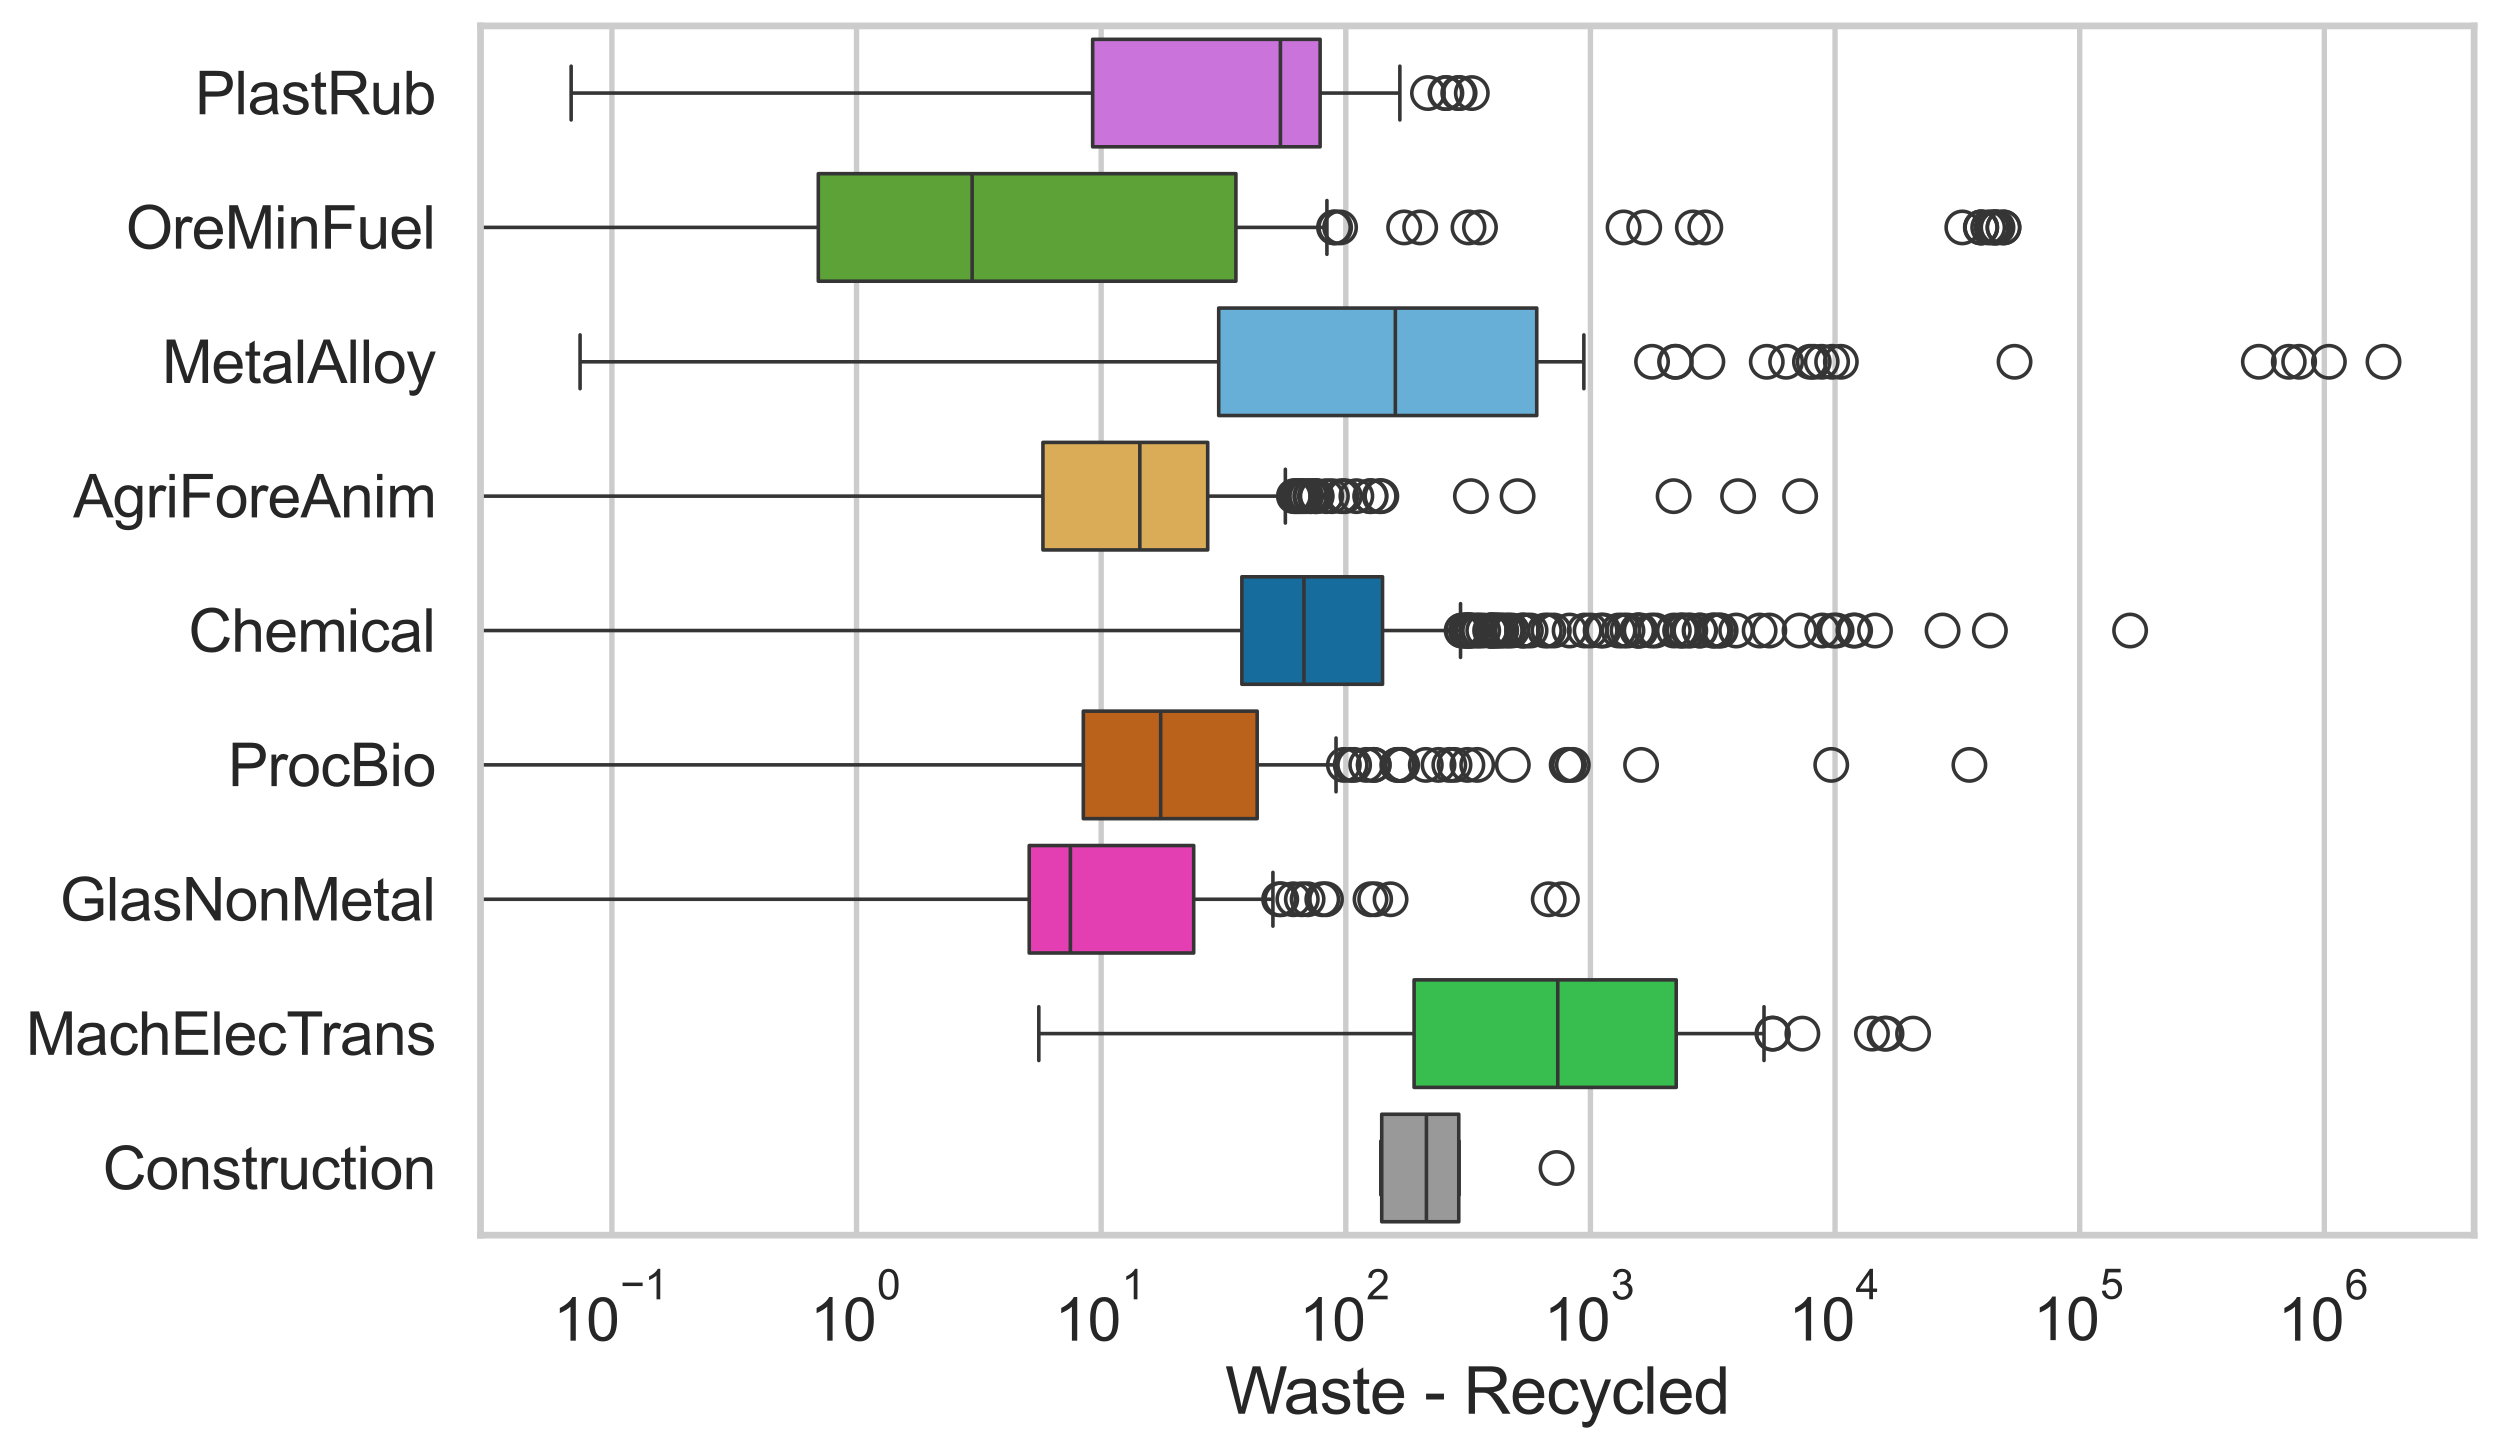 <?xml version="1.0" encoding="utf-8" standalone="no"?>
<!DOCTYPE svg PUBLIC "-//W3C//DTD SVG 1.1//EN"
  "http://www.w3.org/Graphics/SVG/1.1/DTD/svg11.dtd">
<svg xmlns:xlink="http://www.w3.org/1999/xlink" width="695.577pt" height="404.332pt" viewBox="0 0 695.577 404.332" xmlns="http://www.w3.org/2000/svg" version="1.1">
 <defs>
  <style type="text/css">*{stroke-linejoin: round; stroke-linecap: butt}</style>
 </defs>
 <g id="figure_1">
  <g id="patch_1">
   <path d="M 0 404.332 
L 695.577 404.332 
L 695.577 0 
L 0 0 
z
" style="fill: #ffffff"/>
  </g>
  <g id="axes_1">
   <g id="patch_2">
    <path d="M 133.697 343.665 
L 688.377 343.665 
L 688.377 7.2 
L 133.697 7.2 
z
" style="fill: #ffffff"/>
   </g>
   <g id="matplotlib.axis_1">
    <g id="xtick_1">
     <g id="line2d_1">
      <path d="M 170.25 343.665 
L 170.25 7.2 
" clip-path="url(#p9f617e4251)" style="fill: none; stroke: #cccccc; stroke-width: 1.5; stroke-linecap: round"/>
     </g>
     <g id="text_1">
      <!-- $\mathdefault{10^{-1}}$ -->
      <g style="fill: #262626" transform="translate(153.915 373.18) scale(0.165 -0.165)">
       <defs>
        <path id="ArialMT-31" d="M 2384 0 
L 1822 0 
L 1822 3584 
Q 1619 3391 1289 3197 
Q 959 3003 697 2906 
L 697 3450 
Q 1169 3672 1522 3987 
Q 1875 4303 2022 4600 
L 2384 4600 
L 2384 0 
z
" transform="scale(0.016)"/>
        <path id="ArialMT-30" d="M 266 2259 
Q 266 3072 433 3567 
Q 600 4063 929 4331 
Q 1259 4600 1759 4600 
Q 2128 4600 2406 4451 
Q 2684 4303 2865 4023 
Q 3047 3744 3150 3342 
Q 3253 2941 3253 2259 
Q 3253 1453 3087 958 
Q 2922 463 2592 192 
Q 2263 -78 1759 -78 
Q 1097 -78 719 397 
Q 266 969 266 2259 
z
M 844 2259 
Q 844 1131 1108 757 
Q 1372 384 1759 384 
Q 2147 384 2411 759 
Q 2675 1134 2675 2259 
Q 2675 3391 2411 3762 
Q 2147 4134 1753 4134 
Q 1366 4134 1134 3806 
Q 844 3388 844 2259 
z
" transform="scale(0.016)"/>
        <path id="ArialMT-2212" d="M 3381 1997 
L 356 1997 
L 356 2522 
L 3381 2522 
L 3381 1997 
z
" transform="scale(0.016)"/>
       </defs>
       <use xlink:href="#ArialMT-31" transform="translate(0 0.994)"/>
       <use xlink:href="#ArialMT-30" transform="translate(55.615 0.994)"/>
       <use xlink:href="#ArialMT-2212" transform="translate(112.973 70.688) scale(0.7)"/>
       <use xlink:href="#ArialMT-31" transform="translate(153.852 70.688) scale(0.7)"/>
      </g>
     </g>
    </g>
    <g id="xtick_2">
     <g id="line2d_2">
      <path d="M 238.313 343.665 
L 238.313 7.2 
" clip-path="url(#p9f617e4251)" style="fill: none; stroke: #cccccc; stroke-width: 1.5; stroke-linecap: round"/>
     </g>
     <g id="text_2">
      <!-- $\mathdefault{10^{0}}$ -->
      <g style="fill: #262626" transform="translate(225.361 373.18) scale(0.165 -0.165)">
       <use xlink:href="#ArialMT-31" transform="translate(0 0.994)"/>
       <use xlink:href="#ArialMT-30" transform="translate(55.615 0.994)"/>
       <use xlink:href="#ArialMT-30" transform="translate(112.973 70.688) scale(0.7)"/>
      </g>
     </g>
    </g>
    <g id="xtick_3">
     <g id="line2d_3">
      <path d="M 306.377 343.665 
L 306.377 7.2 
" clip-path="url(#p9f617e4251)" style="fill: none; stroke: #cccccc; stroke-width: 1.5; stroke-linecap: round"/>
     </g>
     <g id="text_3">
      <!-- $\mathdefault{10^{1}}$ -->
      <g style="fill: #262626" transform="translate(293.425 373.18) scale(0.165 -0.165)">
       <use xlink:href="#ArialMT-31" transform="translate(0 0.994)"/>
       <use xlink:href="#ArialMT-30" transform="translate(55.615 0.994)"/>
       <use xlink:href="#ArialMT-31" transform="translate(112.973 70.688) scale(0.7)"/>
      </g>
     </g>
    </g>
    <g id="xtick_4">
     <g id="line2d_4">
      <path d="M 374.441 343.665 
L 374.441 7.2 
" clip-path="url(#p9f617e4251)" style="fill: none; stroke: #cccccc; stroke-width: 1.5; stroke-linecap: round"/>
     </g>
     <g id="text_4">
      <!-- $\mathdefault{10^{2}}$ -->
      <g style="fill: #262626" transform="translate(361.489 373.18) scale(0.165 -0.165)">
       <defs>
        <path id="ArialMT-32" d="M 3222 541 
L 3222 0 
L 194 0 
Q 188 203 259 391 
Q 375 700 629 1000 
Q 884 1300 1366 1694 
Q 2113 2306 2375 2664 
Q 2638 3022 2638 3341 
Q 2638 3675 2398 3904 
Q 2159 4134 1775 4134 
Q 1369 4134 1125 3890 
Q 881 3647 878 3216 
L 300 3275 
Q 359 3922 746 4261 
Q 1134 4600 1788 4600 
Q 2447 4600 2831 4234 
Q 3216 3869 3216 3328 
Q 3216 3053 3103 2787 
Q 2991 2522 2730 2228 
Q 2469 1934 1863 1422 
Q 1356 997 1212 845 
Q 1069 694 975 541 
L 3222 541 
z
" transform="scale(0.016)"/>
       </defs>
       <use xlink:href="#ArialMT-31" transform="translate(0 0.994)"/>
       <use xlink:href="#ArialMT-30" transform="translate(55.615 0.994)"/>
       <use xlink:href="#ArialMT-32" transform="translate(112.973 70.688) scale(0.7)"/>
      </g>
     </g>
    </g>
    <g id="xtick_5">
     <g id="line2d_5">
      <path d="M 442.505 343.665 
L 442.505 7.2 
" clip-path="url(#p9f617e4251)" style="fill: none; stroke: #cccccc; stroke-width: 1.5; stroke-linecap: round"/>
     </g>
     <g id="text_5">
      <!-- $\mathdefault{10^{3}}$ -->
      <g style="fill: #262626" transform="translate(429.553 373.18) scale(0.165 -0.165)">
       <defs>
        <path id="ArialMT-33" d="M 269 1209 
L 831 1284 
Q 928 806 1161 595 
Q 1394 384 1728 384 
Q 2125 384 2398 659 
Q 2672 934 2672 1341 
Q 2672 1728 2419 1979 
Q 2166 2231 1775 2231 
Q 1616 2231 1378 2169 
L 1441 2663 
Q 1497 2656 1531 2656 
Q 1891 2656 2178 2843 
Q 2466 3031 2466 3422 
Q 2466 3731 2256 3934 
Q 2047 4138 1716 4138 
Q 1388 4138 1169 3931 
Q 950 3725 888 3313 
L 325 3413 
Q 428 3978 793 4289 
Q 1159 4600 1703 4600 
Q 2078 4600 2393 4439 
Q 2709 4278 2876 4000 
Q 3044 3722 3044 3409 
Q 3044 3113 2884 2869 
Q 2725 2625 2413 2481 
Q 2819 2388 3044 2092 
Q 3269 1797 3269 1353 
Q 3269 753 2831 336 
Q 2394 -81 1725 -81 
Q 1122 -81 723 278 
Q 325 638 269 1209 
z
" transform="scale(0.016)"/>
       </defs>
       <use xlink:href="#ArialMT-31" transform="translate(0 0.994)"/>
       <use xlink:href="#ArialMT-30" transform="translate(55.615 0.994)"/>
       <use xlink:href="#ArialMT-33" transform="translate(112.973 70.688) scale(0.7)"/>
      </g>
     </g>
    </g>
    <g id="xtick_6">
     <g id="line2d_6">
      <path d="M 510.569 343.665 
L 510.569 7.2 
" clip-path="url(#p9f617e4251)" style="fill: none; stroke: #cccccc; stroke-width: 1.5; stroke-linecap: round"/>
     </g>
     <g id="text_6">
      <!-- $\mathdefault{10^{4}}$ -->
      <g style="fill: #262626" transform="translate(497.617 373.015) scale(0.165 -0.165)">
       <defs>
        <path id="ArialMT-34" d="M 2069 0 
L 2069 1097 
L 81 1097 
L 81 1613 
L 2172 4581 
L 2631 4581 
L 2631 1613 
L 3250 1613 
L 3250 1097 
L 2631 1097 
L 2631 0 
L 2069 0 
z
M 2069 1613 
L 2069 3678 
L 634 1613 
L 2069 1613 
z
" transform="scale(0.016)"/>
       </defs>
       <use xlink:href="#ArialMT-31" transform="translate(0 0.202)"/>
       <use xlink:href="#ArialMT-30" transform="translate(55.615 0.202)"/>
       <use xlink:href="#ArialMT-34" transform="translate(112.973 69.895) scale(0.7)"/>
      </g>
     </g>
    </g>
    <g id="xtick_7">
     <g id="line2d_7">
      <path d="M 578.633 343.665 
L 578.633 7.2 
" clip-path="url(#p9f617e4251)" style="fill: none; stroke: #cccccc; stroke-width: 1.5; stroke-linecap: round"/>
     </g>
     <g id="text_7">
      <!-- $\mathdefault{10^{5}}$ -->
      <g style="fill: #262626" transform="translate(565.681 373.015) scale(0.165 -0.165)">
       <defs>
        <path id="ArialMT-35" d="M 266 1200 
L 856 1250 
Q 922 819 1161 601 
Q 1400 384 1738 384 
Q 2144 384 2425 690 
Q 2706 997 2706 1503 
Q 2706 1984 2436 2262 
Q 2166 2541 1728 2541 
Q 1456 2541 1237 2417 
Q 1019 2294 894 2097 
L 366 2166 
L 809 4519 
L 3088 4519 
L 3088 3981 
L 1259 3981 
L 1013 2750 
Q 1425 3038 1878 3038 
Q 2478 3038 2890 2622 
Q 3303 2206 3303 1553 
Q 3303 931 2941 478 
Q 2500 -78 1738 -78 
Q 1113 -78 717 272 
Q 322 622 266 1200 
z
" transform="scale(0.016)"/>
       </defs>
       <use xlink:href="#ArialMT-31" transform="translate(0 0.88)"/>
       <use xlink:href="#ArialMT-30" transform="translate(55.615 0.88)"/>
       <use xlink:href="#ArialMT-35" transform="translate(112.973 70.573) scale(0.7)"/>
      </g>
     </g>
    </g>
    <g id="xtick_8">
     <g id="line2d_8">
      <path d="M 646.697 343.665 
L 646.697 7.2 
" clip-path="url(#p9f617e4251)" style="fill: none; stroke: #cccccc; stroke-width: 1.5; stroke-linecap: round"/>
     </g>
     <g id="text_8">
      <!-- $\mathdefault{10^{6}}$ -->
      <g style="fill: #262626" transform="translate(633.744 373.18) scale(0.165 -0.165)">
       <defs>
        <path id="ArialMT-36" d="M 3184 3459 
L 2625 3416 
Q 2550 3747 2413 3897 
Q 2184 4138 1850 4138 
Q 1581 4138 1378 3988 
Q 1113 3794 959 3422 
Q 806 3050 800 2363 
Q 1003 2672 1297 2822 
Q 1591 2972 1913 2972 
Q 2475 2972 2870 2558 
Q 3266 2144 3266 1488 
Q 3266 1056 3080 686 
Q 2894 316 2569 119 
Q 2244 -78 1831 -78 
Q 1128 -78 684 439 
Q 241 956 241 2144 
Q 241 3472 731 4075 
Q 1159 4600 1884 4600 
Q 2425 4600 2770 4297 
Q 3116 3994 3184 3459 
z
M 888 1484 
Q 888 1194 1011 928 
Q 1134 663 1356 523 
Q 1578 384 1822 384 
Q 2178 384 2434 671 
Q 2691 959 2691 1453 
Q 2691 1928 2437 2201 
Q 2184 2475 1800 2475 
Q 1419 2475 1153 2201 
Q 888 1928 888 1484 
z
" transform="scale(0.016)"/>
       </defs>
       <use xlink:href="#ArialMT-31" transform="translate(0 0.994)"/>
       <use xlink:href="#ArialMT-30" transform="translate(55.615 0.994)"/>
       <use xlink:href="#ArialMT-36" transform="translate(112.973 70.688) scale(0.7)"/>
      </g>
     </g>
    </g>
    <g id="xtick_9"/>
    <g id="xtick_10"/>
    <g id="xtick_11"/>
    <g id="xtick_12"/>
    <g id="xtick_13"/>
    <g id="xtick_14"/>
    <g id="xtick_15"/>
    <g id="xtick_16"/>
    <g id="xtick_17"/>
    <g id="xtick_18"/>
    <g id="xtick_19"/>
    <g id="xtick_20"/>
    <g id="xtick_21"/>
    <g id="xtick_22"/>
    <g id="xtick_23"/>
    <g id="xtick_24"/>
    <g id="xtick_25"/>
    <g id="xtick_26"/>
    <g id="xtick_27"/>
    <g id="xtick_28"/>
    <g id="xtick_29"/>
    <g id="xtick_30"/>
    <g id="xtick_31"/>
    <g id="xtick_32"/>
    <g id="xtick_33"/>
    <g id="xtick_34"/>
    <g id="xtick_35"/>
    <g id="xtick_36"/>
    <g id="xtick_37"/>
    <g id="xtick_38"/>
    <g id="xtick_39"/>
    <g id="xtick_40"/>
    <g id="xtick_41"/>
    <g id="xtick_42"/>
    <g id="xtick_43"/>
    <g id="xtick_44"/>
    <g id="xtick_45"/>
    <g id="xtick_46"/>
    <g id="xtick_47"/>
    <g id="xtick_48"/>
    <g id="xtick_49"/>
    <g id="xtick_50"/>
    <g id="xtick_51"/>
    <g id="xtick_52"/>
    <g id="xtick_53"/>
    <g id="xtick_54"/>
    <g id="xtick_55"/>
    <g id="xtick_56"/>
    <g id="xtick_57"/>
    <g id="xtick_58"/>
    <g id="xtick_59"/>
    <g id="xtick_60"/>
    <g id="xtick_61"/>
    <g id="xtick_62"/>
    <g id="xtick_63"/>
    <g id="xtick_64"/>
    <g id="xtick_65"/>
    <g id="xtick_66"/>
    <g id="xtick_67"/>
    <g id="xtick_68"/>
    <g id="xtick_69"/>
    <g id="xtick_70"/>
    <g id="xtick_71"/>
    <g id="xtick_72"/>
    <g id="xtick_73"/>
    <g id="xtick_74"/>
    <g id="text_9">
     <!-- Waste - Recycled -->
     <g style="fill: #262626" transform="translate(340.858 393.344) scale(0.18 -0.18)">
      <defs>
       <path id="ArialMT-57" d="M 1294 0 
L 78 4581 
L 700 4581 
L 1397 1578 
Q 1509 1106 1591 641 
Q 1766 1375 1797 1488 
L 2669 4581 
L 3400 4581 
L 4056 2263 
Q 4303 1400 4413 641 
Q 4500 1075 4641 1638 
L 5359 4581 
L 5969 4581 
L 4713 0 
L 4128 0 
L 3163 3491 
Q 3041 3928 3019 4028 
Q 2947 3713 2884 3491 
L 1913 0 
L 1294 0 
z
" transform="scale(0.016)"/>
       <path id="ArialMT-61" d="M 2588 409 
Q 2275 144 1986 34 
Q 1697 -75 1366 -75 
Q 819 -75 525 192 
Q 231 459 231 875 
Q 231 1119 342 1320 
Q 453 1522 633 1644 
Q 813 1766 1038 1828 
Q 1203 1872 1538 1913 
Q 2219 1994 2541 2106 
Q 2544 2222 2544 2253 
Q 2544 2597 2384 2738 
Q 2169 2928 1744 2928 
Q 1347 2928 1158 2789 
Q 969 2650 878 2297 
L 328 2372 
Q 403 2725 575 2942 
Q 747 3159 1072 3276 
Q 1397 3394 1825 3394 
Q 2250 3394 2515 3294 
Q 2781 3194 2906 3042 
Q 3031 2891 3081 2659 
Q 3109 2516 3109 2141 
L 3109 1391 
Q 3109 606 3145 398 
Q 3181 191 3288 0 
L 2700 0 
Q 2613 175 2588 409 
z
M 2541 1666 
Q 2234 1541 1622 1453 
Q 1275 1403 1131 1340 
Q 988 1278 909 1158 
Q 831 1038 831 891 
Q 831 666 1001 516 
Q 1172 366 1500 366 
Q 1825 366 2078 508 
Q 2331 650 2450 897 
Q 2541 1088 2541 1459 
L 2541 1666 
z
" transform="scale(0.016)"/>
       <path id="ArialMT-73" d="M 197 991 
L 753 1078 
Q 800 744 1014 566 
Q 1228 388 1613 388 
Q 2000 388 2187 545 
Q 2375 703 2375 916 
Q 2375 1106 2209 1216 
Q 2094 1291 1634 1406 
Q 1016 1563 777 1677 
Q 538 1791 414 1992 
Q 291 2194 291 2438 
Q 291 2659 392 2848 
Q 494 3038 669 3163 
Q 800 3259 1026 3326 
Q 1253 3394 1513 3394 
Q 1903 3394 2198 3281 
Q 2494 3169 2634 2976 
Q 2775 2784 2828 2463 
L 2278 2388 
Q 2241 2644 2061 2787 
Q 1881 2931 1553 2931 
Q 1166 2931 1000 2803 
Q 834 2675 834 2503 
Q 834 2394 903 2306 
Q 972 2216 1119 2156 
Q 1203 2125 1616 2013 
Q 2213 1853 2448 1751 
Q 2684 1650 2818 1456 
Q 2953 1263 2953 975 
Q 2953 694 2789 445 
Q 2625 197 2315 61 
Q 2006 -75 1616 -75 
Q 969 -75 630 194 
Q 291 463 197 991 
z
" transform="scale(0.016)"/>
       <path id="ArialMT-74" d="M 1650 503 
L 1731 6 
Q 1494 -44 1306 -44 
Q 1000 -44 831 53 
Q 663 150 594 308 
Q 525 466 525 972 
L 525 2881 
L 113 2881 
L 113 3319 
L 525 3319 
L 525 4141 
L 1084 4478 
L 1084 3319 
L 1650 3319 
L 1650 2881 
L 1084 2881 
L 1084 941 
Q 1084 700 1114 631 
Q 1144 563 1211 522 
Q 1278 481 1403 481 
Q 1497 481 1650 503 
z
" transform="scale(0.016)"/>
       <path id="ArialMT-65" d="M 2694 1069 
L 3275 997 
Q 3138 488 2766 206 
Q 2394 -75 1816 -75 
Q 1088 -75 661 373 
Q 234 822 234 1631 
Q 234 2469 665 2931 
Q 1097 3394 1784 3394 
Q 2450 3394 2872 2941 
Q 3294 2488 3294 1666 
Q 3294 1616 3291 1516 
L 816 1516 
Q 847 969 1125 678 
Q 1403 388 1819 388 
Q 2128 388 2347 550 
Q 2566 713 2694 1069 
z
M 847 1978 
L 2700 1978 
Q 2663 2397 2488 2606 
Q 2219 2931 1791 2931 
Q 1403 2931 1139 2672 
Q 875 2413 847 1978 
z
" transform="scale(0.016)"/>
       <path id="ArialMT-20" transform="scale(0.016)"/>
       <path id="ArialMT-2d" d="M 203 1375 
L 203 1941 
L 1931 1941 
L 1931 1375 
L 203 1375 
z
" transform="scale(0.016)"/>
       <path id="ArialMT-52" d="M 503 0 
L 503 4581 
L 2534 4581 
Q 3147 4581 3465 4457 
Q 3784 4334 3975 4021 
Q 4166 3709 4166 3331 
Q 4166 2844 3850 2509 
Q 3534 2175 2875 2084 
Q 3116 1969 3241 1856 
Q 3506 1613 3744 1247 
L 4541 0 
L 3778 0 
L 3172 953 
Q 2906 1366 2734 1584 
Q 2563 1803 2427 1890 
Q 2291 1978 2150 2013 
Q 2047 2034 1813 2034 
L 1109 2034 
L 1109 0 
L 503 0 
z
M 1109 2559 
L 2413 2559 
Q 2828 2559 3062 2645 
Q 3297 2731 3419 2920 
Q 3541 3109 3541 3331 
Q 3541 3656 3305 3865 
Q 3069 4075 2559 4075 
L 1109 4075 
L 1109 2559 
z
" transform="scale(0.016)"/>
       <path id="ArialMT-63" d="M 2588 1216 
L 3141 1144 
Q 3050 572 2676 248 
Q 2303 -75 1759 -75 
Q 1078 -75 664 370 
Q 250 816 250 1647 
Q 250 2184 428 2587 
Q 606 2991 970 3192 
Q 1334 3394 1763 3394 
Q 2303 3394 2647 3120 
Q 2991 2847 3088 2344 
L 2541 2259 
Q 2463 2594 2264 2762 
Q 2066 2931 1784 2931 
Q 1359 2931 1093 2626 
Q 828 2322 828 1663 
Q 828 994 1084 691 
Q 1341 388 1753 388 
Q 2084 388 2306 591 
Q 2528 794 2588 1216 
z
" transform="scale(0.016)"/>
       <path id="ArialMT-79" d="M 397 -1278 
L 334 -750 
Q 519 -800 656 -800 
Q 844 -800 956 -737 
Q 1069 -675 1141 -563 
Q 1194 -478 1313 -144 
Q 1328 -97 1363 -6 
L 103 3319 
L 709 3319 
L 1400 1397 
Q 1534 1031 1641 628 
Q 1738 1016 1872 1384 
L 2581 3319 
L 3144 3319 
L 1881 -56 
Q 1678 -603 1566 -809 
Q 1416 -1088 1222 -1217 
Q 1028 -1347 759 -1347 
Q 597 -1347 397 -1278 
z
" transform="scale(0.016)"/>
       <path id="ArialMT-6c" d="M 409 0 
L 409 4581 
L 972 4581 
L 972 0 
L 409 0 
z
" transform="scale(0.016)"/>
       <path id="ArialMT-64" d="M 2575 0 
L 2575 419 
Q 2259 -75 1647 -75 
Q 1250 -75 917 144 
Q 584 363 401 755 
Q 219 1147 219 1656 
Q 219 2153 384 2558 
Q 550 2963 881 3178 
Q 1213 3394 1622 3394 
Q 1922 3394 2156 3267 
Q 2391 3141 2538 2938 
L 2538 4581 
L 3097 4581 
L 3097 0 
L 2575 0 
z
M 797 1656 
Q 797 1019 1065 703 
Q 1334 388 1700 388 
Q 2069 388 2326 689 
Q 2584 991 2584 1609 
Q 2584 2291 2321 2609 
Q 2059 2928 1675 2928 
Q 1300 2928 1048 2622 
Q 797 2316 797 1656 
z
" transform="scale(0.016)"/>
      </defs>
      <use xlink:href="#ArialMT-57"/>
      <use xlink:href="#ArialMT-61" transform="translate(90.635 0)"/>
      <use xlink:href="#ArialMT-73" transform="translate(146.25 0)"/>
      <use xlink:href="#ArialMT-74" transform="translate(196.25 0)"/>
      <use xlink:href="#ArialMT-65" transform="translate(224.033 0)"/>
      <use xlink:href="#ArialMT-20" transform="translate(279.648 0)"/>
      <use xlink:href="#ArialMT-2d" transform="translate(307.432 0)"/>
      <use xlink:href="#ArialMT-20" transform="translate(340.732 0)"/>
      <use xlink:href="#ArialMT-52" transform="translate(368.516 0)"/>
      <use xlink:href="#ArialMT-65" transform="translate(440.732 0)"/>
      <use xlink:href="#ArialMT-63" transform="translate(496.348 0)"/>
      <use xlink:href="#ArialMT-79" transform="translate(546.348 0)"/>
      <use xlink:href="#ArialMT-63" transform="translate(596.348 0)"/>
      <use xlink:href="#ArialMT-6c" transform="translate(646.348 0)"/>
      <use xlink:href="#ArialMT-65" transform="translate(668.564 0)"/>
      <use xlink:href="#ArialMT-64" transform="translate(724.18 0)"/>
     </g>
    </g>
   </g>
   <g id="matplotlib.axis_2">
    <g id="ytick_1">
     <g id="text_10">
      <!-- PlastRub -->
      <g style="fill: #262626" transform="translate(54.248 31.798) scale(0.165 -0.165)">
       <defs>
        <path id="ArialMT-50" d="M 494 0 
L 494 4581 
L 2222 4581 
Q 2678 4581 2919 4538 
Q 3256 4481 3484 4323 
Q 3713 4166 3852 3881 
Q 3991 3597 3991 3256 
Q 3991 2672 3619 2267 
Q 3247 1863 2275 1863 
L 1100 1863 
L 1100 0 
L 494 0 
z
M 1100 2403 
L 2284 2403 
Q 2872 2403 3119 2622 
Q 3366 2841 3366 3238 
Q 3366 3525 3220 3729 
Q 3075 3934 2838 4000 
Q 2684 4041 2272 4041 
L 1100 4041 
L 1100 2403 
z
" transform="scale(0.016)"/>
        <path id="ArialMT-75" d="M 2597 0 
L 2597 488 
Q 2209 -75 1544 -75 
Q 1250 -75 995 37 
Q 741 150 617 320 
Q 494 491 444 738 
Q 409 903 409 1263 
L 409 3319 
L 972 3319 
L 972 1478 
Q 972 1038 1006 884 
Q 1059 663 1231 536 
Q 1403 409 1656 409 
Q 1909 409 2131 539 
Q 2353 669 2445 892 
Q 2538 1116 2538 1541 
L 2538 3319 
L 3100 3319 
L 3100 0 
L 2597 0 
z
" transform="scale(0.016)"/>
        <path id="ArialMT-62" d="M 941 0 
L 419 0 
L 419 4581 
L 981 4581 
L 981 2947 
Q 1338 3394 1891 3394 
Q 2197 3394 2470 3270 
Q 2744 3147 2920 2923 
Q 3097 2700 3197 2384 
Q 3297 2069 3297 1709 
Q 3297 856 2875 390 
Q 2453 -75 1863 -75 
Q 1275 -75 941 416 
L 941 0 
z
M 934 1684 
Q 934 1088 1097 822 
Q 1363 388 1816 388 
Q 2184 388 2453 708 
Q 2722 1028 2722 1663 
Q 2722 2313 2464 2622 
Q 2206 2931 1841 2931 
Q 1472 2931 1203 2611 
Q 934 2291 934 1684 
z
" transform="scale(0.016)"/>
       </defs>
       <use xlink:href="#ArialMT-50"/>
       <use xlink:href="#ArialMT-6c" transform="translate(66.699 0)"/>
       <use xlink:href="#ArialMT-61" transform="translate(88.916 0)"/>
       <use xlink:href="#ArialMT-73" transform="translate(144.531 0)"/>
       <use xlink:href="#ArialMT-74" transform="translate(194.531 0)"/>
       <use xlink:href="#ArialMT-52" transform="translate(222.314 0)"/>
       <use xlink:href="#ArialMT-75" transform="translate(294.531 0)"/>
       <use xlink:href="#ArialMT-62" transform="translate(350.146 0)"/>
      </g>
     </g>
    </g>
    <g id="ytick_2">
     <g id="text_11">
      <!-- OreMinFuel -->
      <g style="fill: #262626" transform="translate(35.013 69.183) scale(0.165 -0.165)">
       <defs>
        <path id="ArialMT-4f" d="M 309 2231 
Q 309 3372 921 4017 
Q 1534 4663 2503 4663 
Q 3138 4663 3647 4359 
Q 4156 4056 4423 3514 
Q 4691 2972 4691 2284 
Q 4691 1588 4409 1038 
Q 4128 488 3612 205 
Q 3097 -78 2500 -78 
Q 1853 -78 1343 234 
Q 834 547 571 1087 
Q 309 1628 309 2231 
z
M 934 2222 
Q 934 1394 1379 917 
Q 1825 441 2497 441 
Q 3181 441 3623 922 
Q 4066 1403 4066 2288 
Q 4066 2847 3877 3264 
Q 3688 3681 3323 3911 
Q 2959 4141 2506 4141 
Q 1863 4141 1398 3698 
Q 934 3256 934 2222 
z
" transform="scale(0.016)"/>
        <path id="ArialMT-72" d="M 416 0 
L 416 3319 
L 922 3319 
L 922 2816 
Q 1116 3169 1280 3281 
Q 1444 3394 1641 3394 
Q 1925 3394 2219 3213 
L 2025 2691 
Q 1819 2813 1613 2813 
Q 1428 2813 1281 2702 
Q 1134 2591 1072 2394 
Q 978 2094 978 1738 
L 978 0 
L 416 0 
z
" transform="scale(0.016)"/>
        <path id="ArialMT-4d" d="M 475 0 
L 475 4581 
L 1388 4581 
L 2472 1338 
Q 2622 884 2691 659 
Q 2769 909 2934 1394 
L 4031 4581 
L 4847 4581 
L 4847 0 
L 4263 0 
L 4263 3834 
L 2931 0 
L 2384 0 
L 1059 3900 
L 1059 0 
L 475 0 
z
" transform="scale(0.016)"/>
        <path id="ArialMT-69" d="M 425 3934 
L 425 4581 
L 988 4581 
L 988 3934 
L 425 3934 
z
M 425 0 
L 425 3319 
L 988 3319 
L 988 0 
L 425 0 
z
" transform="scale(0.016)"/>
        <path id="ArialMT-6e" d="M 422 0 
L 422 3319 
L 928 3319 
L 928 2847 
Q 1294 3394 1984 3394 
Q 2284 3394 2536 3286 
Q 2788 3178 2913 3003 
Q 3038 2828 3088 2588 
Q 3119 2431 3119 2041 
L 3119 0 
L 2556 0 
L 2556 2019 
Q 2556 2363 2490 2533 
Q 2425 2703 2258 2804 
Q 2091 2906 1866 2906 
Q 1506 2906 1245 2678 
Q 984 2450 984 1813 
L 984 0 
L 422 0 
z
" transform="scale(0.016)"/>
        <path id="ArialMT-46" d="M 525 0 
L 525 4581 
L 3616 4581 
L 3616 4041 
L 1131 4041 
L 1131 2622 
L 3281 2622 
L 3281 2081 
L 1131 2081 
L 1131 0 
L 525 0 
z
" transform="scale(0.016)"/>
       </defs>
       <use xlink:href="#ArialMT-4f"/>
       <use xlink:href="#ArialMT-72" transform="translate(77.783 0)"/>
       <use xlink:href="#ArialMT-65" transform="translate(111.084 0)"/>
       <use xlink:href="#ArialMT-4d" transform="translate(166.699 0)"/>
       <use xlink:href="#ArialMT-69" transform="translate(250 0)"/>
       <use xlink:href="#ArialMT-6e" transform="translate(272.217 0)"/>
       <use xlink:href="#ArialMT-46" transform="translate(327.832 0)"/>
       <use xlink:href="#ArialMT-75" transform="translate(388.916 0)"/>
       <use xlink:href="#ArialMT-65" transform="translate(444.531 0)"/>
       <use xlink:href="#ArialMT-6c" transform="translate(500.146 0)"/>
      </g>
     </g>
    </g>
    <g id="ytick_3">
     <g id="text_12">
      <!-- MetalAlloy -->
      <g style="fill: #262626" transform="translate(45.088 106.568) scale(0.165 -0.165)">
       <defs>
        <path id="ArialMT-41" d="M -9 0 
L 1750 4581 
L 2403 4581 
L 4278 0 
L 3588 0 
L 3053 1388 
L 1138 1388 
L 634 0 
L -9 0 
z
M 1313 1881 
L 2866 1881 
L 2388 3150 
Q 2169 3728 2063 4100 
Q 1975 3659 1816 3225 
L 1313 1881 
z
" transform="scale(0.016)"/>
        <path id="ArialMT-6f" d="M 213 1659 
Q 213 2581 725 3025 
Q 1153 3394 1769 3394 
Q 2453 3394 2887 2945 
Q 3322 2497 3322 1706 
Q 3322 1066 3130 698 
Q 2938 331 2570 128 
Q 2203 -75 1769 -75 
Q 1072 -75 642 372 
Q 213 819 213 1659 
z
M 791 1659 
Q 791 1022 1069 705 
Q 1347 388 1769 388 
Q 2188 388 2466 706 
Q 2744 1025 2744 1678 
Q 2744 2294 2464 2611 
Q 2184 2928 1769 2928 
Q 1347 2928 1069 2612 
Q 791 2297 791 1659 
z
" transform="scale(0.016)"/>
       </defs>
       <use xlink:href="#ArialMT-4d"/>
       <use xlink:href="#ArialMT-65" transform="translate(83.301 0)"/>
       <use xlink:href="#ArialMT-74" transform="translate(138.916 0)"/>
       <use xlink:href="#ArialMT-61" transform="translate(166.699 0)"/>
       <use xlink:href="#ArialMT-6c" transform="translate(222.314 0)"/>
       <use xlink:href="#ArialMT-41" transform="translate(244.531 0)"/>
       <use xlink:href="#ArialMT-6c" transform="translate(311.23 0)"/>
       <use xlink:href="#ArialMT-6c" transform="translate(333.447 0)"/>
       <use xlink:href="#ArialMT-6f" transform="translate(355.664 0)"/>
       <use xlink:href="#ArialMT-79" transform="translate(411.279 0)"/>
      </g>
     </g>
    </g>
    <g id="ytick_4">
     <g id="text_13">
      <!-- AgriForeAnim -->
      <g style="fill: #262626" transform="translate(20.341 143.953) scale(0.165 -0.165)">
       <defs>
        <path id="ArialMT-67" d="M 319 -275 
L 866 -356 
Q 900 -609 1056 -725 
Q 1266 -881 1628 -881 
Q 2019 -881 2231 -725 
Q 2444 -569 2519 -288 
Q 2563 -116 2559 434 
Q 2191 0 1641 0 
Q 956 0 581 494 
Q 206 988 206 1678 
Q 206 2153 378 2554 
Q 550 2956 876 3175 
Q 1203 3394 1644 3394 
Q 2231 3394 2613 2919 
L 2613 3319 
L 3131 3319 
L 3131 450 
Q 3131 -325 2973 -648 
Q 2816 -972 2473 -1159 
Q 2131 -1347 1631 -1347 
Q 1038 -1347 672 -1080 
Q 306 -813 319 -275 
z
M 784 1719 
Q 784 1066 1043 766 
Q 1303 466 1694 466 
Q 2081 466 2343 764 
Q 2606 1063 2606 1700 
Q 2606 2309 2336 2618 
Q 2066 2928 1684 2928 
Q 1309 2928 1046 2623 
Q 784 2319 784 1719 
z
" transform="scale(0.016)"/>
        <path id="ArialMT-6d" d="M 422 0 
L 422 3319 
L 925 3319 
L 925 2853 
Q 1081 3097 1340 3245 
Q 1600 3394 1931 3394 
Q 2300 3394 2536 3241 
Q 2772 3088 2869 2813 
Q 3263 3394 3894 3394 
Q 4388 3394 4653 3120 
Q 4919 2847 4919 2278 
L 4919 0 
L 4359 0 
L 4359 2091 
Q 4359 2428 4304 2576 
Q 4250 2725 4106 2815 
Q 3963 2906 3769 2906 
Q 3419 2906 3187 2673 
Q 2956 2441 2956 1928 
L 2956 0 
L 2394 0 
L 2394 2156 
Q 2394 2531 2256 2718 
Q 2119 2906 1806 2906 
Q 1569 2906 1367 2781 
Q 1166 2656 1075 2415 
Q 984 2175 984 1722 
L 984 0 
L 422 0 
z
" transform="scale(0.016)"/>
       </defs>
       <use xlink:href="#ArialMT-41"/>
       <use xlink:href="#ArialMT-67" transform="translate(66.699 0)"/>
       <use xlink:href="#ArialMT-72" transform="translate(122.314 0)"/>
       <use xlink:href="#ArialMT-69" transform="translate(155.615 0)"/>
       <use xlink:href="#ArialMT-46" transform="translate(177.832 0)"/>
       <use xlink:href="#ArialMT-6f" transform="translate(238.916 0)"/>
       <use xlink:href="#ArialMT-72" transform="translate(294.531 0)"/>
       <use xlink:href="#ArialMT-65" transform="translate(327.832 0)"/>
       <use xlink:href="#ArialMT-41" transform="translate(383.447 0)"/>
       <use xlink:href="#ArialMT-6e" transform="translate(450.146 0)"/>
       <use xlink:href="#ArialMT-69" transform="translate(505.762 0)"/>
       <use xlink:href="#ArialMT-6d" transform="translate(527.979 0)"/>
      </g>
     </g>
    </g>
    <g id="ytick_5">
     <g id="text_14">
      <!-- Chemical -->
      <g style="fill: #262626" transform="translate(52.428 181.337) scale(0.165 -0.165)">
       <defs>
        <path id="ArialMT-43" d="M 3763 1606 
L 4369 1453 
Q 4178 706 3683 314 
Q 3188 -78 2472 -78 
Q 1731 -78 1267 223 
Q 803 525 561 1097 
Q 319 1669 319 2325 
Q 319 3041 592 3573 
Q 866 4106 1370 4382 
Q 1875 4659 2481 4659 
Q 3169 4659 3637 4309 
Q 4106 3959 4291 3325 
L 3694 3184 
Q 3534 3684 3231 3912 
Q 2928 4141 2469 4141 
Q 1941 4141 1586 3887 
Q 1231 3634 1087 3207 
Q 944 2781 944 2328 
Q 944 1744 1114 1308 
Q 1284 872 1643 656 
Q 2003 441 2422 441 
Q 2931 441 3284 734 
Q 3638 1028 3763 1606 
z
" transform="scale(0.016)"/>
        <path id="ArialMT-68" d="M 422 0 
L 422 4581 
L 984 4581 
L 984 2938 
Q 1378 3394 1978 3394 
Q 2347 3394 2619 3248 
Q 2891 3103 3008 2847 
Q 3125 2591 3125 2103 
L 3125 0 
L 2563 0 
L 2563 2103 
Q 2563 2525 2380 2717 
Q 2197 2909 1863 2909 
Q 1613 2909 1392 2779 
Q 1172 2650 1078 2428 
Q 984 2206 984 1816 
L 984 0 
L 422 0 
z
" transform="scale(0.016)"/>
       </defs>
       <use xlink:href="#ArialMT-43"/>
       <use xlink:href="#ArialMT-68" transform="translate(72.217 0)"/>
       <use xlink:href="#ArialMT-65" transform="translate(127.832 0)"/>
       <use xlink:href="#ArialMT-6d" transform="translate(183.447 0)"/>
       <use xlink:href="#ArialMT-69" transform="translate(266.748 0)"/>
       <use xlink:href="#ArialMT-63" transform="translate(288.965 0)"/>
       <use xlink:href="#ArialMT-61" transform="translate(338.965 0)"/>
       <use xlink:href="#ArialMT-6c" transform="translate(394.58 0)"/>
      </g>
     </g>
    </g>
    <g id="ytick_6">
     <g id="text_15">
      <!-- ProcBio -->
      <g style="fill: #262626" transform="translate(63.424 218.722) scale(0.165 -0.165)">
       <defs>
        <path id="ArialMT-42" d="M 469 0 
L 469 4581 
L 2188 4581 
Q 2713 4581 3030 4442 
Q 3347 4303 3526 4014 
Q 3706 3725 3706 3409 
Q 3706 3116 3547 2856 
Q 3388 2597 3066 2438 
Q 3481 2316 3704 2022 
Q 3928 1728 3928 1328 
Q 3928 1006 3792 729 
Q 3656 453 3456 303 
Q 3256 153 2954 76 
Q 2653 0 2216 0 
L 469 0 
z
M 1075 2656 
L 2066 2656 
Q 2469 2656 2644 2709 
Q 2875 2778 2992 2937 
Q 3109 3097 3109 3338 
Q 3109 3566 3000 3739 
Q 2891 3913 2687 3977 
Q 2484 4041 1991 4041 
L 1075 4041 
L 1075 2656 
z
M 1075 541 
L 2216 541 
Q 2509 541 2628 563 
Q 2838 600 2978 687 
Q 3119 775 3209 942 
Q 3300 1109 3300 1328 
Q 3300 1584 3169 1773 
Q 3038 1963 2805 2039 
Q 2572 2116 2134 2116 
L 1075 2116 
L 1075 541 
z
" transform="scale(0.016)"/>
       </defs>
       <use xlink:href="#ArialMT-50"/>
       <use xlink:href="#ArialMT-72" transform="translate(66.699 0)"/>
       <use xlink:href="#ArialMT-6f" transform="translate(100 0)"/>
       <use xlink:href="#ArialMT-63" transform="translate(155.615 0)"/>
       <use xlink:href="#ArialMT-42" transform="translate(205.615 0)"/>
       <use xlink:href="#ArialMT-69" transform="translate(272.314 0)"/>
       <use xlink:href="#ArialMT-6f" transform="translate(294.531 0)"/>
      </g>
     </g>
    </g>
    <g id="ytick_7">
     <g id="text_16">
      <!-- GlasNonMetal -->
      <g style="fill: #262626" transform="translate(16.659 256.107) scale(0.165 -0.165)">
       <defs>
        <path id="ArialMT-47" d="M 2638 1797 
L 2638 2334 
L 4578 2338 
L 4578 638 
Q 4131 281 3656 101 
Q 3181 -78 2681 -78 
Q 2006 -78 1454 211 
Q 903 500 622 1047 
Q 341 1594 341 2269 
Q 341 2938 620 3517 
Q 900 4097 1425 4378 
Q 1950 4659 2634 4659 
Q 3131 4659 3532 4498 
Q 3934 4338 4162 4050 
Q 4391 3763 4509 3300 
L 3963 3150 
Q 3859 3500 3706 3700 
Q 3553 3900 3268 4020 
Q 2984 4141 2638 4141 
Q 2222 4141 1919 4014 
Q 1616 3888 1430 3681 
Q 1244 3475 1141 3228 
Q 966 2803 966 2306 
Q 966 1694 1177 1281 
Q 1388 869 1791 669 
Q 2194 469 2647 469 
Q 3041 469 3416 620 
Q 3791 772 3984 944 
L 3984 1797 
L 2638 1797 
z
" transform="scale(0.016)"/>
        <path id="ArialMT-4e" d="M 488 0 
L 488 4581 
L 1109 4581 
L 3516 984 
L 3516 4581 
L 4097 4581 
L 4097 0 
L 3475 0 
L 1069 3600 
L 1069 0 
L 488 0 
z
" transform="scale(0.016)"/>
       </defs>
       <use xlink:href="#ArialMT-47"/>
       <use xlink:href="#ArialMT-6c" transform="translate(77.783 0)"/>
       <use xlink:href="#ArialMT-61" transform="translate(100 0)"/>
       <use xlink:href="#ArialMT-73" transform="translate(155.615 0)"/>
       <use xlink:href="#ArialMT-4e" transform="translate(205.615 0)"/>
       <use xlink:href="#ArialMT-6f" transform="translate(277.832 0)"/>
       <use xlink:href="#ArialMT-6e" transform="translate(333.447 0)"/>
       <use xlink:href="#ArialMT-4d" transform="translate(389.062 0)"/>
       <use xlink:href="#ArialMT-65" transform="translate(472.363 0)"/>
       <use xlink:href="#ArialMT-74" transform="translate(527.979 0)"/>
       <use xlink:href="#ArialMT-61" transform="translate(555.762 0)"/>
       <use xlink:href="#ArialMT-6c" transform="translate(611.377 0)"/>
      </g>
     </g>
    </g>
    <g id="ytick_8">
     <g id="text_17">
      <!-- MachElecTrans -->
      <g style="fill: #262626" transform="translate(7.2 293.492) scale(0.165 -0.165)">
       <defs>
        <path id="ArialMT-45" d="M 506 0 
L 506 4581 
L 3819 4581 
L 3819 4041 
L 1113 4041 
L 1113 2638 
L 3647 2638 
L 3647 2100 
L 1113 2100 
L 1113 541 
L 3925 541 
L 3925 0 
L 506 0 
z
" transform="scale(0.016)"/>
        <path id="ArialMT-54" d="M 1659 0 
L 1659 4041 
L 150 4041 
L 150 4581 
L 3781 4581 
L 3781 4041 
L 2266 4041 
L 2266 0 
L 1659 0 
z
" transform="scale(0.016)"/>
       </defs>
       <use xlink:href="#ArialMT-4d"/>
       <use xlink:href="#ArialMT-61" transform="translate(83.301 0)"/>
       <use xlink:href="#ArialMT-63" transform="translate(138.916 0)"/>
       <use xlink:href="#ArialMT-68" transform="translate(188.916 0)"/>
       <use xlink:href="#ArialMT-45" transform="translate(244.531 0)"/>
       <use xlink:href="#ArialMT-6c" transform="translate(311.23 0)"/>
       <use xlink:href="#ArialMT-65" transform="translate(333.447 0)"/>
       <use xlink:href="#ArialMT-63" transform="translate(389.062 0)"/>
       <use xlink:href="#ArialMT-54" transform="translate(439.062 0)"/>
       <use xlink:href="#ArialMT-72" transform="translate(496.396 0)"/>
       <use xlink:href="#ArialMT-61" transform="translate(529.697 0)"/>
       <use xlink:href="#ArialMT-6e" transform="translate(585.312 0)"/>
       <use xlink:href="#ArialMT-73" transform="translate(640.928 0)"/>
      </g>
     </g>
    </g>
    <g id="ytick_9">
     <g id="text_18">
      <!-- Construction -->
      <g style="fill: #262626" transform="translate(28.575 330.877) scale(0.165 -0.165)">
       <use xlink:href="#ArialMT-43"/>
       <use xlink:href="#ArialMT-6f" transform="translate(72.217 0)"/>
       <use xlink:href="#ArialMT-6e" transform="translate(127.832 0)"/>
       <use xlink:href="#ArialMT-73" transform="translate(183.447 0)"/>
       <use xlink:href="#ArialMT-74" transform="translate(233.447 0)"/>
       <use xlink:href="#ArialMT-72" transform="translate(261.23 0)"/>
       <use xlink:href="#ArialMT-75" transform="translate(294.531 0)"/>
       <use xlink:href="#ArialMT-63" transform="translate(350.146 0)"/>
       <use xlink:href="#ArialMT-74" transform="translate(400.146 0)"/>
       <use xlink:href="#ArialMT-69" transform="translate(427.93 0)"/>
       <use xlink:href="#ArialMT-6f" transform="translate(450.146 0)"/>
       <use xlink:href="#ArialMT-6e" transform="translate(505.762 0)"/>
      </g>
     </g>
    </g>
   </g>
   <g id="patch_3">
    <path d="M 304.012 10.938 
L 304.012 40.846 
L 367.296 40.846 
L 367.296 10.938 
L 304.012 10.938 
z
" clip-path="url(#p9f617e4251)" style="fill: #ca74db; stroke: #353535; stroke-linejoin: miter"/>
   </g>
   <g id="line2d_9">
    <path d="M 304.012 25.892 
L 158.91 25.892 
" clip-path="url(#p9f617e4251)" style="fill: none; stroke: #353535"/>
   </g>
   <g id="line2d_10">
    <path d="M 367.296 25.892 
L 389.484 25.892 
" clip-path="url(#p9f617e4251)" style="fill: none; stroke: #353535"/>
   </g>
   <g id="line2d_11">
    <path d="M 158.91 18.415 
L 158.91 33.369 
" clip-path="url(#p9f617e4251)" style="fill: none; stroke: #353535; stroke-linecap: round"/>
   </g>
   <g id="line2d_12">
    <path d="M 389.484 18.415 
L 389.484 33.369 
" clip-path="url(#p9f617e4251)" style="fill: none; stroke: #353535; stroke-linecap: round"/>
   </g>
   <g id="line2d_13">
    <defs>
     <path id="m0b1f0f8a8c" d="M 0 4.5 
C 1.193 4.5 2.338 4.026 3.182 3.182 
C 4.026 2.338 4.5 1.193 4.5 0 
C 4.5 -1.193 4.026 -2.338 3.182 -3.182 
C 2.338 -4.026 1.193 -4.5 0 -4.5 
C -1.193 -4.5 -2.338 -4.026 -3.182 -3.182 
C -4.026 -2.338 -4.5 -1.193 -4.5 0 
C -4.5 1.193 -4.026 2.338 -3.182 3.182 
C -2.338 4.026 -1.193 4.5 0 4.5 
z
" style="stroke: #353535"/>
    </defs>
    <g clip-path="url(#p9f617e4251)">
     <use xlink:href="#m0b1f0f8a8c" x="409.501" y="25.892" style="fill-opacity: 0; stroke: #353535"/>
     <use xlink:href="#m0b1f0f8a8c" x="402.437" y="25.892" style="fill-opacity: 0; stroke: #353535"/>
     <use xlink:href="#m0b1f0f8a8c" x="405.721" y="25.892" style="fill-opacity: 0; stroke: #353535"/>
     <use xlink:href="#m0b1f0f8a8c" x="397.304" y="25.892" style="fill-opacity: 0; stroke: #353535"/>
     <use xlink:href="#m0b1f0f8a8c" x="406.107" y="25.892" style="fill-opacity: 0; stroke: #353535"/>
     <use xlink:href="#m0b1f0f8a8c" x="402.182" y="25.892" style="fill-opacity: 0; stroke: #353535"/>
    </g>
   </g>
   <g id="patch_4">
    <path d="M 227.679 48.323 
L 227.679 78.231 
L 343.866 78.231 
L 343.866 48.323 
L 227.679 48.323 
z
" clip-path="url(#p9f617e4251)" style="fill: #5ca236; stroke: #353535; stroke-linejoin: miter"/>
   </g>
   <g id="line2d_14">
    <path d="M 227.679 63.277 
L -1 63.277 
" clip-path="url(#p9f617e4251)" style="fill: none; stroke: #353535"/>
   </g>
   <g id="line2d_15">
    <path d="M 343.866 63.277 
L 369.188 63.277 
" clip-path="url(#p9f617e4251)" style="fill: none; stroke: #353535"/>
   </g>
   <g id="line2d_16">
    <path clip-path="url(#p9f617e4251)" style="fill: none; stroke: #353535; stroke-linecap: round"/>
   </g>
   <g id="line2d_17">
    <path d="M 369.188 55.8 
L 369.188 70.754 
" clip-path="url(#p9f617e4251)" style="fill: none; stroke: #353535; stroke-linecap: round"/>
   </g>
   <g id="line2d_18">
    <g clip-path="url(#p9f617e4251)">
     <use xlink:href="#m0b1f0f8a8c" x="555.761" y="63.277" style="fill-opacity: 0; stroke: #353535"/>
     <use xlink:href="#m0b1f0f8a8c" x="551.253" y="63.277" style="fill-opacity: 0; stroke: #353535"/>
     <use xlink:href="#m0b1f0f8a8c" x="557.433" y="63.277" style="fill-opacity: 0; stroke: #353535"/>
     <use xlink:href="#m0b1f0f8a8c" x="451.729" y="63.277" style="fill-opacity: 0; stroke: #353535"/>
     <use xlink:href="#m0b1f0f8a8c" x="551.126" y="63.277" style="fill-opacity: 0; stroke: #353535"/>
     <use xlink:href="#m0b1f0f8a8c" x="390.673" y="63.277" style="fill-opacity: 0; stroke: #353535"/>
     <use xlink:href="#m0b1f0f8a8c" x="395.136" y="63.277" style="fill-opacity: 0; stroke: #353535"/>
     <use xlink:href="#m0b1f0f8a8c" x="371.156" y="63.277" style="fill-opacity: 0; stroke: #353535"/>
     <use xlink:href="#m0b1f0f8a8c" x="555.107" y="63.277" style="fill-opacity: 0; stroke: #353535"/>
     <use xlink:href="#m0b1f0f8a8c" x="551.227" y="63.277" style="fill-opacity: 0; stroke: #353535"/>
     <use xlink:href="#m0b1f0f8a8c" x="555.107" y="63.277" style="fill-opacity: 0; stroke: #353535"/>
     <use xlink:href="#m0b1f0f8a8c" x="408.579" y="63.277" style="fill-opacity: 0; stroke: #353535"/>
     <use xlink:href="#m0b1f0f8a8c" x="554.985" y="63.277" style="fill-opacity: 0; stroke: #353535"/>
     <use xlink:href="#m0b1f0f8a8c" x="457.465" y="63.277" style="fill-opacity: 0; stroke: #353535"/>
     <use xlink:href="#m0b1f0f8a8c" x="371.478" y="63.277" style="fill-opacity: 0; stroke: #353535"/>
     <use xlink:href="#m0b1f0f8a8c" x="474.468" y="63.277" style="fill-opacity: 0; stroke: #353535"/>
     <use xlink:href="#m0b1f0f8a8c" x="411.773" y="63.277" style="fill-opacity: 0; stroke: #353535"/>
     <use xlink:href="#m0b1f0f8a8c" x="545.973" y="63.277" style="fill-opacity: 0; stroke: #353535"/>
     <use xlink:href="#m0b1f0f8a8c" x="471.003" y="63.277" style="fill-opacity: 0; stroke: #353535"/>
     <use xlink:href="#m0b1f0f8a8c" x="554.144" y="63.277" style="fill-opacity: 0; stroke: #353535"/>
     <use xlink:href="#m0b1f0f8a8c" x="553.179" y="63.277" style="fill-opacity: 0; stroke: #353535"/>
     <use xlink:href="#m0b1f0f8a8c" x="557.433" y="63.277" style="fill-opacity: 0; stroke: #353535"/>
     <use xlink:href="#m0b1f0f8a8c" x="372.854" y="63.277" style="fill-opacity: 0; stroke: #353535"/>
    </g>
   </g>
   <g id="patch_5">
    <path d="M 339.082 85.708 
L 339.082 115.616 
L 427.571 115.616 
L 427.571 85.708 
L 339.082 85.708 
z
" clip-path="url(#p9f617e4251)" style="fill: #68afd7; stroke: #353535; stroke-linejoin: miter"/>
   </g>
   <g id="line2d_19">
    <path d="M 339.082 100.662 
L 161.395 100.662 
" clip-path="url(#p9f617e4251)" style="fill: none; stroke: #353535"/>
   </g>
   <g id="line2d_20">
    <path d="M 427.571 100.662 
L 440.674 100.662 
" clip-path="url(#p9f617e4251)" style="fill: none; stroke: #353535"/>
   </g>
   <g id="line2d_21">
    <path d="M 161.395 93.185 
L 161.395 108.139 
" clip-path="url(#p9f617e4251)" style="fill: none; stroke: #353535; stroke-linecap: round"/>
   </g>
   <g id="line2d_22">
    <path d="M 440.674 93.185 
L 440.674 108.139 
" clip-path="url(#p9f617e4251)" style="fill: none; stroke: #353535; stroke-linecap: round"/>
   </g>
   <g id="line2d_23">
    <g clip-path="url(#p9f617e4251)">
     <use xlink:href="#m0b1f0f8a8c" x="647.968" y="100.662" style="fill-opacity: 0; stroke: #353535"/>
     <use xlink:href="#m0b1f0f8a8c" x="628.483" y="100.662" style="fill-opacity: 0; stroke: #353535"/>
     <use xlink:href="#m0b1f0f8a8c" x="503.579" y="100.662" style="fill-opacity: 0; stroke: #353535"/>
     <use xlink:href="#m0b1f0f8a8c" x="459.654" y="100.662" style="fill-opacity: 0; stroke: #353535"/>
     <use xlink:href="#m0b1f0f8a8c" x="504.631" y="100.662" style="fill-opacity: 0; stroke: #353535"/>
     <use xlink:href="#m0b1f0f8a8c" x="509.749" y="100.662" style="fill-opacity: 0; stroke: #353535"/>
     <use xlink:href="#m0b1f0f8a8c" x="491.572" y="100.662" style="fill-opacity: 0; stroke: #353535"/>
     <use xlink:href="#m0b1f0f8a8c" x="636.805" y="100.662" style="fill-opacity: 0; stroke: #353535"/>
     <use xlink:href="#m0b1f0f8a8c" x="466.057" y="100.662" style="fill-opacity: 0; stroke: #353535"/>
     <use xlink:href="#m0b1f0f8a8c" x="512.18" y="100.662" style="fill-opacity: 0; stroke: #353535"/>
     <use xlink:href="#m0b1f0f8a8c" x="506.854" y="100.662" style="fill-opacity: 0; stroke: #353535"/>
     <use xlink:href="#m0b1f0f8a8c" x="663.164" y="100.662" style="fill-opacity: 0; stroke: #353535"/>
     <use xlink:href="#m0b1f0f8a8c" x="496.954" y="100.662" style="fill-opacity: 0; stroke: #353535"/>
     <use xlink:href="#m0b1f0f8a8c" x="475.045" y="100.662" style="fill-opacity: 0; stroke: #353535"/>
     <use xlink:href="#m0b1f0f8a8c" x="639.693" y="100.662" style="fill-opacity: 0; stroke: #353535"/>
     <use xlink:href="#m0b1f0f8a8c" x="466.269" y="100.662" style="fill-opacity: 0; stroke: #353535"/>
     <use xlink:href="#m0b1f0f8a8c" x="560.511" y="100.662" style="fill-opacity: 0; stroke: #353535"/>
    </g>
   </g>
   <g id="patch_6">
    <path d="M 290.176 123.093 
L 290.176 153.001 
L 336.021 153.001 
L 336.021 123.093 
L 290.176 123.093 
z
" clip-path="url(#p9f617e4251)" style="fill: #daac58; stroke: #353535; stroke-linejoin: miter"/>
   </g>
   <g id="line2d_24">
    <path d="M 290.176 138.047 
L -1 138.047 
" clip-path="url(#p9f617e4251)" style="fill: none; stroke: #353535"/>
   </g>
   <g id="line2d_25">
    <path d="M 336.021 138.047 
L 357.625 138.047 
" clip-path="url(#p9f617e4251)" style="fill: none; stroke: #353535"/>
   </g>
   <g id="line2d_26">
    <path clip-path="url(#p9f617e4251)" style="fill: none; stroke: #353535; stroke-linecap: round"/>
   </g>
   <g id="line2d_27">
    <path d="M 357.625 130.57 
L 357.625 145.524 
" clip-path="url(#p9f617e4251)" style="fill: none; stroke: #353535; stroke-linecap: round"/>
   </g>
   <g id="line2d_28">
    <g clip-path="url(#p9f617e4251)">
     <use xlink:href="#m0b1f0f8a8c" x="361.472" y="138.047" style="fill-opacity: 0; stroke: #353535"/>
     <use xlink:href="#m0b1f0f8a8c" x="359.994" y="138.047" style="fill-opacity: 0; stroke: #353535"/>
     <use xlink:href="#m0b1f0f8a8c" x="362.669" y="138.047" style="fill-opacity: 0; stroke: #353535"/>
     <use xlink:href="#m0b1f0f8a8c" x="384.331" y="138.047" style="fill-opacity: 0; stroke: #353535"/>
     <use xlink:href="#m0b1f0f8a8c" x="465.65" y="138.047" style="fill-opacity: 0; stroke: #353535"/>
     <use xlink:href="#m0b1f0f8a8c" x="364.528" y="138.047" style="fill-opacity: 0; stroke: #353535"/>
     <use xlink:href="#m0b1f0f8a8c" x="483.593" y="138.047" style="fill-opacity: 0; stroke: #353535"/>
     <use xlink:href="#m0b1f0f8a8c" x="363.419" y="138.047" style="fill-opacity: 0; stroke: #353535"/>
     <use xlink:href="#m0b1f0f8a8c" x="374.168" y="138.047" style="fill-opacity: 0; stroke: #353535"/>
     <use xlink:href="#m0b1f0f8a8c" x="369.007" y="138.047" style="fill-opacity: 0; stroke: #353535"/>
     <use xlink:href="#m0b1f0f8a8c" x="383.87" y="138.047" style="fill-opacity: 0; stroke: #353535"/>
     <use xlink:href="#m0b1f0f8a8c" x="360.483" y="138.047" style="fill-opacity: 0; stroke: #353535"/>
     <use xlink:href="#m0b1f0f8a8c" x="360.942" y="138.047" style="fill-opacity: 0; stroke: #353535"/>
     <use xlink:href="#m0b1f0f8a8c" x="366.204" y="138.047" style="fill-opacity: 0; stroke: #353535"/>
     <use xlink:href="#m0b1f0f8a8c" x="370.583" y="138.047" style="fill-opacity: 0; stroke: #353535"/>
     <use xlink:href="#m0b1f0f8a8c" x="381.365" y="138.047" style="fill-opacity: 0; stroke: #353535"/>
     <use xlink:href="#m0b1f0f8a8c" x="361.98" y="138.047" style="fill-opacity: 0; stroke: #353535"/>
     <use xlink:href="#m0b1f0f8a8c" x="500.852" y="138.047" style="fill-opacity: 0; stroke: #353535"/>
     <use xlink:href="#m0b1f0f8a8c" x="373.2" y="138.047" style="fill-opacity: 0; stroke: #353535"/>
     <use xlink:href="#m0b1f0f8a8c" x="377.386" y="138.047" style="fill-opacity: 0; stroke: #353535"/>
     <use xlink:href="#m0b1f0f8a8c" x="364.796" y="138.047" style="fill-opacity: 0; stroke: #353535"/>
     <use xlink:href="#m0b1f0f8a8c" x="422.243" y="138.047" style="fill-opacity: 0; stroke: #353535"/>
     <use xlink:href="#m0b1f0f8a8c" x="366.348" y="138.047" style="fill-opacity: 0; stroke: #353535"/>
     <use xlink:href="#m0b1f0f8a8c" x="365.842" y="138.047" style="fill-opacity: 0; stroke: #353535"/>
     <use xlink:href="#m0b1f0f8a8c" x="381.237" y="138.047" style="fill-opacity: 0; stroke: #353535"/>
     <use xlink:href="#m0b1f0f8a8c" x="409.252" y="138.047" style="fill-opacity: 0; stroke: #353535"/>
    </g>
   </g>
   <g id="patch_7">
    <path d="M 345.524 160.478 
L 345.524 190.386 
L 384.664 190.386 
L 384.664 160.478 
L 345.524 160.478 
z
" clip-path="url(#p9f617e4251)" style="fill: #166c9c; stroke: #353535; stroke-linejoin: miter"/>
   </g>
   <g id="line2d_29">
    <path d="M 345.524 175.432 
L -1 175.432 
" clip-path="url(#p9f617e4251)" style="fill: none; stroke: #353535"/>
   </g>
   <g id="line2d_30">
    <path d="M 384.664 175.432 
L 406.364 175.432 
" clip-path="url(#p9f617e4251)" style="fill: none; stroke: #353535"/>
   </g>
   <g id="line2d_31">
    <path clip-path="url(#p9f617e4251)" style="fill: none; stroke: #353535; stroke-linecap: round"/>
   </g>
   <g id="line2d_32">
    <path d="M 406.364 167.955 
L 406.364 182.909 
" clip-path="url(#p9f617e4251)" style="fill: none; stroke: #353535; stroke-linecap: round"/>
   </g>
   <g id="line2d_33">
    <g clip-path="url(#p9f617e4251)">
     <use xlink:href="#m0b1f0f8a8c" x="414.895" y="175.432" style="fill-opacity: 0; stroke: #353535"/>
     <use xlink:href="#m0b1f0f8a8c" x="415.119" y="175.432" style="fill-opacity: 0; stroke: #353535"/>
     <use xlink:href="#m0b1f0f8a8c" x="408.25" y="175.432" style="fill-opacity: 0; stroke: #353535"/>
     <use xlink:href="#m0b1f0f8a8c" x="468.386" y="175.432" style="fill-opacity: 0; stroke: #353535"/>
     <use xlink:href="#m0b1f0f8a8c" x="455.513" y="175.432" style="fill-opacity: 0; stroke: #353535"/>
     <use xlink:href="#m0b1f0f8a8c" x="476.526" y="175.432" style="fill-opacity: 0; stroke: #353535"/>
     <use xlink:href="#m0b1f0f8a8c" x="429.836" y="175.432" style="fill-opacity: 0; stroke: #353535"/>
     <use xlink:href="#m0b1f0f8a8c" x="506.994" y="175.432" style="fill-opacity: 0; stroke: #353535"/>
     <use xlink:href="#m0b1f0f8a8c" x="430.829" y="175.432" style="fill-opacity: 0; stroke: #353535"/>
     <use xlink:href="#m0b1f0f8a8c" x="473.031" y="175.432" style="fill-opacity: 0; stroke: #353535"/>
     <use xlink:href="#m0b1f0f8a8c" x="451.636" y="175.432" style="fill-opacity: 0; stroke: #353535"/>
     <use xlink:href="#m0b1f0f8a8c" x="409.814" y="175.432" style="fill-opacity: 0; stroke: #353535"/>
     <use xlink:href="#m0b1f0f8a8c" x="411.528" y="175.432" style="fill-opacity: 0; stroke: #353535"/>
     <use xlink:href="#m0b1f0f8a8c" x="414.598" y="175.432" style="fill-opacity: 0; stroke: #353535"/>
     <use xlink:href="#m0b1f0f8a8c" x="416.551" y="175.432" style="fill-opacity: 0; stroke: #353535"/>
     <use xlink:href="#m0b1f0f8a8c" x="414.82" y="175.432" style="fill-opacity: 0; stroke: #353535"/>
     <use xlink:href="#m0b1f0f8a8c" x="489.58" y="175.432" style="fill-opacity: 0; stroke: #353535"/>
     <use xlink:href="#m0b1f0f8a8c" x="432.334" y="175.432" style="fill-opacity: 0; stroke: #353535"/>
     <use xlink:href="#m0b1f0f8a8c" x="442.552" y="175.432" style="fill-opacity: 0; stroke: #353535"/>
     <use xlink:href="#m0b1f0f8a8c" x="409.267" y="175.432" style="fill-opacity: 0; stroke: #353535"/>
     <use xlink:href="#m0b1f0f8a8c" x="469.703" y="175.432" style="fill-opacity: 0; stroke: #353535"/>
     <use xlink:href="#m0b1f0f8a8c" x="592.663" y="175.432" style="fill-opacity: 0; stroke: #353535"/>
     <use xlink:href="#m0b1f0f8a8c" x="423.474" y="175.432" style="fill-opacity: 0; stroke: #353535"/>
     <use xlink:href="#m0b1f0f8a8c" x="540.48" y="175.432" style="fill-opacity: 0; stroke: #353535"/>
     <use xlink:href="#m0b1f0f8a8c" x="467.462" y="175.432" style="fill-opacity: 0; stroke: #353535"/>
     <use xlink:href="#m0b1f0f8a8c" x="477.435" y="175.432" style="fill-opacity: 0; stroke: #353535"/>
     <use xlink:href="#m0b1f0f8a8c" x="407.892" y="175.432" style="fill-opacity: 0; stroke: #353535"/>
     <use xlink:href="#m0b1f0f8a8c" x="408.569" y="175.432" style="fill-opacity: 0; stroke: #353535"/>
     <use xlink:href="#m0b1f0f8a8c" x="408.89" y="175.432" style="fill-opacity: 0; stroke: #353535"/>
     <use xlink:href="#m0b1f0f8a8c" x="446.118" y="175.432" style="fill-opacity: 0; stroke: #353535"/>
     <use xlink:href="#m0b1f0f8a8c" x="452.82" y="175.432" style="fill-opacity: 0; stroke: #353535"/>
     <use xlink:href="#m0b1f0f8a8c" x="459.461" y="175.432" style="fill-opacity: 0; stroke: #353535"/>
     <use xlink:href="#m0b1f0f8a8c" x="418.954" y="175.432" style="fill-opacity: 0; stroke: #353535"/>
     <use xlink:href="#m0b1f0f8a8c" x="553.649" y="175.432" style="fill-opacity: 0; stroke: #353535"/>
     <use xlink:href="#m0b1f0f8a8c" x="445.336" y="175.432" style="fill-opacity: 0; stroke: #353535"/>
     <use xlink:href="#m0b1f0f8a8c" x="417.698" y="175.432" style="fill-opacity: 0; stroke: #353535"/>
     <use xlink:href="#m0b1f0f8a8c" x="419.711" y="175.432" style="fill-opacity: 0; stroke: #353535"/>
     <use xlink:href="#m0b1f0f8a8c" x="460.642" y="175.432" style="fill-opacity: 0; stroke: #353535"/>
     <use xlink:href="#m0b1f0f8a8c" x="423.653" y="175.432" style="fill-opacity: 0; stroke: #353535"/>
     <use xlink:href="#m0b1f0f8a8c" x="483.045" y="175.432" style="fill-opacity: 0; stroke: #353535"/>
     <use xlink:href="#m0b1f0f8a8c" x="465.723" y="175.432" style="fill-opacity: 0; stroke: #353535"/>
     <use xlink:href="#m0b1f0f8a8c" x="415.414" y="175.432" style="fill-opacity: 0; stroke: #353535"/>
     <use xlink:href="#m0b1f0f8a8c" x="420.635" y="175.432" style="fill-opacity: 0; stroke: #353535"/>
     <use xlink:href="#m0b1f0f8a8c" x="408.136" y="175.432" style="fill-opacity: 0; stroke: #353535"/>
     <use xlink:href="#m0b1f0f8a8c" x="406.833" y="175.432" style="fill-opacity: 0; stroke: #353535"/>
     <use xlink:href="#m0b1f0f8a8c" x="515.668" y="175.432" style="fill-opacity: 0; stroke: #353535"/>
     <use xlink:href="#m0b1f0f8a8c" x="416.204" y="175.432" style="fill-opacity: 0; stroke: #353535"/>
     <use xlink:href="#m0b1f0f8a8c" x="412.678" y="175.432" style="fill-opacity: 0; stroke: #353535"/>
     <use xlink:href="#m0b1f0f8a8c" x="511" y="175.432" style="fill-opacity: 0; stroke: #353535"/>
     <use xlink:href="#m0b1f0f8a8c" x="416.231" y="175.432" style="fill-opacity: 0; stroke: #353535"/>
     <use xlink:href="#m0b1f0f8a8c" x="424.557" y="175.432" style="fill-opacity: 0; stroke: #353535"/>
     <use xlink:href="#m0b1f0f8a8c" x="450.339" y="175.432" style="fill-opacity: 0; stroke: #353535"/>
     <use xlink:href="#m0b1f0f8a8c" x="478.428" y="175.432" style="fill-opacity: 0; stroke: #353535"/>
     <use xlink:href="#m0b1f0f8a8c" x="510.098" y="175.432" style="fill-opacity: 0; stroke: #353535"/>
     <use xlink:href="#m0b1f0f8a8c" x="440.899" y="175.432" style="fill-opacity: 0; stroke: #353535"/>
     <use xlink:href="#m0b1f0f8a8c" x="414.887" y="175.432" style="fill-opacity: 0; stroke: #353535"/>
     <use xlink:href="#m0b1f0f8a8c" x="436.706" y="175.432" style="fill-opacity: 0; stroke: #353535"/>
     <use xlink:href="#m0b1f0f8a8c" x="425.859" y="175.432" style="fill-opacity: 0; stroke: #353535"/>
     <use xlink:href="#m0b1f0f8a8c" x="455.825" y="175.432" style="fill-opacity: 0; stroke: #353535"/>
     <use xlink:href="#m0b1f0f8a8c" x="478.742" y="175.432" style="fill-opacity: 0; stroke: #353535"/>
     <use xlink:href="#m0b1f0f8a8c" x="455.786" y="175.432" style="fill-opacity: 0; stroke: #353535"/>
     <use xlink:href="#m0b1f0f8a8c" x="456.459" y="175.432" style="fill-opacity: 0; stroke: #353535"/>
     <use xlink:href="#m0b1f0f8a8c" x="516.153" y="175.432" style="fill-opacity: 0; stroke: #353535"/>
     <use xlink:href="#m0b1f0f8a8c" x="406.667" y="175.432" style="fill-opacity: 0; stroke: #353535"/>
     <use xlink:href="#m0b1f0f8a8c" x="470.303" y="175.432" style="fill-opacity: 0; stroke: #353535"/>
     <use xlink:href="#m0b1f0f8a8c" x="472.874" y="175.432" style="fill-opacity: 0; stroke: #353535"/>
     <use xlink:href="#m0b1f0f8a8c" x="408.235" y="175.432" style="fill-opacity: 0; stroke: #353535"/>
     <use xlink:href="#m0b1f0f8a8c" x="407.952" y="175.432" style="fill-opacity: 0; stroke: #353535"/>
     <use xlink:href="#m0b1f0f8a8c" x="500.689" y="175.432" style="fill-opacity: 0; stroke: #353535"/>
     <use xlink:href="#m0b1f0f8a8c" x="410.977" y="175.432" style="fill-opacity: 0; stroke: #353535"/>
     <use xlink:href="#m0b1f0f8a8c" x="408.965" y="175.432" style="fill-opacity: 0; stroke: #353535"/>
     <use xlink:href="#m0b1f0f8a8c" x="476.732" y="175.432" style="fill-opacity: 0; stroke: #353535"/>
     <use xlink:href="#m0b1f0f8a8c" x="492.289" y="175.432" style="fill-opacity: 0; stroke: #353535"/>
     <use xlink:href="#m0b1f0f8a8c" x="521.681" y="175.432" style="fill-opacity: 0; stroke: #353535"/>
     <use xlink:href="#m0b1f0f8a8c" x="417.582" y="175.432" style="fill-opacity: 0; stroke: #353535"/>
     <use xlink:href="#m0b1f0f8a8c" x="467.901" y="175.432" style="fill-opacity: 0; stroke: #353535"/>
    </g>
   </g>
   <g id="patch_8">
    <path d="M 301.415 197.863 
L 301.415 227.771 
L 349.787 227.771 
L 349.787 197.863 
L 301.415 197.863 
z
" clip-path="url(#p9f617e4251)" style="fill: #ba611b; stroke: #353535; stroke-linejoin: miter"/>
   </g>
   <g id="line2d_34">
    <path d="M 301.415 212.817 
L -1 212.817 
" clip-path="url(#p9f617e4251)" style="fill: none; stroke: #353535"/>
   </g>
   <g id="line2d_35">
    <path d="M 349.787 212.817 
L 371.724 212.817 
" clip-path="url(#p9f617e4251)" style="fill: none; stroke: #353535"/>
   </g>
   <g id="line2d_36">
    <path clip-path="url(#p9f617e4251)" style="fill: none; stroke: #353535; stroke-linecap: round"/>
   </g>
   <g id="line2d_37">
    <path d="M 371.724 205.34 
L 371.724 220.294 
" clip-path="url(#p9f617e4251)" style="fill: none; stroke: #353535; stroke-linecap: round"/>
   </g>
   <g id="line2d_38">
    <g clip-path="url(#p9f617e4251)">
     <use xlink:href="#m0b1f0f8a8c" x="408.277" y="212.817" style="fill-opacity: 0; stroke: #353535"/>
     <use xlink:href="#m0b1f0f8a8c" x="456.598" y="212.817" style="fill-opacity: 0; stroke: #353535"/>
     <use xlink:href="#m0b1f0f8a8c" x="509.507" y="212.817" style="fill-opacity: 0; stroke: #353535"/>
     <use xlink:href="#m0b1f0f8a8c" x="389.985" y="212.817" style="fill-opacity: 0; stroke: #353535"/>
     <use xlink:href="#m0b1f0f8a8c" x="388.988" y="212.817" style="fill-opacity: 0; stroke: #353535"/>
     <use xlink:href="#m0b1f0f8a8c" x="373.904" y="212.817" style="fill-opacity: 0; stroke: #353535"/>
     <use xlink:href="#m0b1f0f8a8c" x="382.224" y="212.817" style="fill-opacity: 0; stroke: #353535"/>
     <use xlink:href="#m0b1f0f8a8c" x="380.121" y="212.817" style="fill-opacity: 0; stroke: #353535"/>
     <use xlink:href="#m0b1f0f8a8c" x="382.203" y="212.817" style="fill-opacity: 0; stroke: #353535"/>
     <use xlink:href="#m0b1f0f8a8c" x="388.754" y="212.817" style="fill-opacity: 0; stroke: #353535"/>
     <use xlink:href="#m0b1f0f8a8c" x="435.897" y="212.817" style="fill-opacity: 0; stroke: #353535"/>
     <use xlink:href="#m0b1f0f8a8c" x="404.692" y="212.817" style="fill-opacity: 0; stroke: #353535"/>
     <use xlink:href="#m0b1f0f8a8c" x="389.456" y="212.817" style="fill-opacity: 0; stroke: #353535"/>
     <use xlink:href="#m0b1f0f8a8c" x="375.798" y="212.817" style="fill-opacity: 0; stroke: #353535"/>
     <use xlink:href="#m0b1f0f8a8c" x="420.916" y="212.817" style="fill-opacity: 0; stroke: #353535"/>
     <use xlink:href="#m0b1f0f8a8c" x="437.609" y="212.817" style="fill-opacity: 0; stroke: #353535"/>
     <use xlink:href="#m0b1f0f8a8c" x="390.113" y="212.817" style="fill-opacity: 0; stroke: #353535"/>
     <use xlink:href="#m0b1f0f8a8c" x="411.001" y="212.817" style="fill-opacity: 0; stroke: #353535"/>
     <use xlink:href="#m0b1f0f8a8c" x="376.759" y="212.817" style="fill-opacity: 0; stroke: #353535"/>
     <use xlink:href="#m0b1f0f8a8c" x="400.242" y="212.817" style="fill-opacity: 0; stroke: #353535"/>
     <use xlink:href="#m0b1f0f8a8c" x="547.949" y="212.817" style="fill-opacity: 0; stroke: #353535"/>
     <use xlink:href="#m0b1f0f8a8c" x="396.702" y="212.817" style="fill-opacity: 0; stroke: #353535"/>
     <use xlink:href="#m0b1f0f8a8c" x="403.243" y="212.817" style="fill-opacity: 0; stroke: #353535"/>
     <use xlink:href="#m0b1f0f8a8c" x="436.57" y="212.817" style="fill-opacity: 0; stroke: #353535"/>
    </g>
   </g>
   <g id="patch_9">
    <path d="M 286.363 235.248 
L 286.363 265.156 
L 332.122 265.156 
L 332.122 235.248 
L 286.363 235.248 
z
" clip-path="url(#p9f617e4251)" style="fill: #e33eb2; stroke: #353535; stroke-linejoin: miter"/>
   </g>
   <g id="line2d_39">
    <path d="M 286.363 250.202 
L -1 250.202 
" clip-path="url(#p9f617e4251)" style="fill: none; stroke: #353535"/>
   </g>
   <g id="line2d_40">
    <path d="M 332.122 250.202 
L 354.166 250.202 
" clip-path="url(#p9f617e4251)" style="fill: none; stroke: #353535"/>
   </g>
   <g id="line2d_41">
    <path clip-path="url(#p9f617e4251)" style="fill: none; stroke: #353535; stroke-linecap: round"/>
   </g>
   <g id="line2d_42">
    <path d="M 354.166 242.725 
L 354.166 257.679 
" clip-path="url(#p9f617e4251)" style="fill: none; stroke: #353535; stroke-linecap: round"/>
   </g>
   <g id="line2d_43">
    <g clip-path="url(#p9f617e4251)">
     <use xlink:href="#m0b1f0f8a8c" x="356.49" y="250.202" style="fill-opacity: 0; stroke: #353535"/>
     <use xlink:href="#m0b1f0f8a8c" x="363.816" y="250.202" style="fill-opacity: 0; stroke: #353535"/>
     <use xlink:href="#m0b1f0f8a8c" x="386.899" y="250.202" style="fill-opacity: 0; stroke: #353535"/>
     <use xlink:href="#m0b1f0f8a8c" x="362.205" y="250.202" style="fill-opacity: 0; stroke: #353535"/>
     <use xlink:href="#m0b1f0f8a8c" x="355.884" y="250.202" style="fill-opacity: 0; stroke: #353535"/>
     <use xlink:href="#m0b1f0f8a8c" x="381.321" y="250.202" style="fill-opacity: 0; stroke: #353535"/>
     <use xlink:href="#m0b1f0f8a8c" x="367.901" y="250.202" style="fill-opacity: 0; stroke: #353535"/>
     <use xlink:href="#m0b1f0f8a8c" x="368.936" y="250.202" style="fill-opacity: 0; stroke: #353535"/>
     <use xlink:href="#m0b1f0f8a8c" x="434.564" y="250.202" style="fill-opacity: 0; stroke: #353535"/>
     <use xlink:href="#m0b1f0f8a8c" x="430.904" y="250.202" style="fill-opacity: 0; stroke: #353535"/>
     <use xlink:href="#m0b1f0f8a8c" x="359.845" y="250.202" style="fill-opacity: 0; stroke: #353535"/>
     <use xlink:href="#m0b1f0f8a8c" x="382.611" y="250.202" style="fill-opacity: 0; stroke: #353535"/>
    </g>
   </g>
   <g id="patch_10">
    <path d="M 393.444 272.633 
L 393.444 302.541 
L 466.374 302.541 
L 466.374 272.633 
L 393.444 272.633 
z
" clip-path="url(#p9f617e4251)" style="fill: #38be4e; stroke: #353535; stroke-linejoin: miter"/>
   </g>
   <g id="line2d_44">
    <path d="M 393.444 287.587 
L 289.031 287.587 
" clip-path="url(#p9f617e4251)" style="fill: none; stroke: #353535"/>
   </g>
   <g id="line2d_45">
    <path d="M 466.374 287.587 
L 490.803 287.587 
" clip-path="url(#p9f617e4251)" style="fill: none; stroke: #353535"/>
   </g>
   <g id="line2d_46">
    <path d="M 289.031 280.11 
L 289.031 295.064 
" clip-path="url(#p9f617e4251)" style="fill: none; stroke: #353535; stroke-linecap: round"/>
   </g>
   <g id="line2d_47">
    <path d="M 490.803 280.11 
L 490.803 295.064 
" clip-path="url(#p9f617e4251)" style="fill: none; stroke: #353535; stroke-linecap: round"/>
   </g>
   <g id="line2d_48">
    <g clip-path="url(#p9f617e4251)">
     <use xlink:href="#m0b1f0f8a8c" x="524.361" y="287.587" style="fill-opacity: 0; stroke: #353535"/>
     <use xlink:href="#m0b1f0f8a8c" x="532.27" y="287.587" style="fill-opacity: 0; stroke: #353535"/>
     <use xlink:href="#m0b1f0f8a8c" x="520.832" y="287.587" style="fill-opacity: 0; stroke: #353535"/>
     <use xlink:href="#m0b1f0f8a8c" x="501.473" y="287.587" style="fill-opacity: 0; stroke: #353535"/>
     <use xlink:href="#m0b1f0f8a8c" x="524.887" y="287.587" style="fill-opacity: 0; stroke: #353535"/>
     <use xlink:href="#m0b1f0f8a8c" x="493.284" y="287.587" style="fill-opacity: 0; stroke: #353535"/>
     <use xlink:href="#m0b1f0f8a8c" x="493.142" y="287.587" style="fill-opacity: 0; stroke: #353535"/>
    </g>
   </g>
   <g id="patch_11">
    <path d="M 384.438 310.018 
L 384.438 339.926 
L 405.875 339.926 
L 405.875 310.018 
L 384.438 310.018 
z
" clip-path="url(#p9f617e4251)" style="fill: #999999; stroke: #353535; stroke-linejoin: miter"/>
   </g>
   <g id="line2d_49">
    <path d="M 384.438 324.972 
L 384.184 324.972 
" clip-path="url(#p9f617e4251)" style="fill: none; stroke: #353535"/>
   </g>
   <g id="line2d_50">
    <path d="M 405.875 324.972 
L 405.975 324.972 
" clip-path="url(#p9f617e4251)" style="fill: none; stroke: #353535"/>
   </g>
   <g id="line2d_51">
    <path d="M 384.184 317.495 
L 384.184 332.449 
" clip-path="url(#p9f617e4251)" style="fill: none; stroke: #353535; stroke-linecap: round"/>
   </g>
   <g id="line2d_52">
    <path d="M 405.975 317.495 
L 405.975 332.449 
" clip-path="url(#p9f617e4251)" style="fill: none; stroke: #353535; stroke-linecap: round"/>
   </g>
   <g id="line2d_53">
    <g clip-path="url(#p9f617e4251)">
     <use xlink:href="#m0b1f0f8a8c" x="433.082" y="324.972" style="fill-opacity: 0; stroke: #353535"/>
    </g>
   </g>
   <g id="line2d_54">
    <path d="M 356.251 10.938 
L 356.251 40.846 
" clip-path="url(#p9f617e4251)" style="fill: none; stroke: #353535"/>
   </g>
   <g id="line2d_55">
    <path d="M 270.482 48.323 
L 270.482 78.231 
" clip-path="url(#p9f617e4251)" style="fill: none; stroke: #353535"/>
   </g>
   <g id="line2d_56">
    <path d="M 388.225 85.708 
L 388.225 115.616 
" clip-path="url(#p9f617e4251)" style="fill: none; stroke: #353535"/>
   </g>
   <g id="line2d_57">
    <path d="M 317.134 123.093 
L 317.134 153.001 
" clip-path="url(#p9f617e4251)" style="fill: none; stroke: #353535"/>
   </g>
   <g id="line2d_58">
    <path d="M 362.788 160.478 
L 362.788 190.386 
" clip-path="url(#p9f617e4251)" style="fill: none; stroke: #353535"/>
   </g>
   <g id="line2d_59">
    <path d="M 322.937 197.863 
L 322.937 227.771 
" clip-path="url(#p9f617e4251)" style="fill: none; stroke: #353535"/>
   </g>
   <g id="line2d_60">
    <path d="M 297.813 235.248 
L 297.813 265.156 
" clip-path="url(#p9f617e4251)" style="fill: none; stroke: #353535"/>
   </g>
   <g id="line2d_61">
    <path d="M 433.419 272.633 
L 433.419 302.541 
" clip-path="url(#p9f617e4251)" style="fill: none; stroke: #353535"/>
   </g>
   <g id="line2d_62">
    <path d="M 396.874 310.018 
L 396.874 339.926 
" clip-path="url(#p9f617e4251)" style="fill: none; stroke: #353535"/>
   </g>
   <g id="patch_12">
    <path d="M 133.697 343.665 
L 133.697 7.2 
" style="fill: none; stroke: #cccccc; stroke-width: 1.875; stroke-linejoin: miter; stroke-linecap: square"/>
   </g>
   <g id="patch_13">
    <path d="M 688.377 343.665 
L 688.377 7.2 
" style="fill: none; stroke: #cccccc; stroke-width: 1.875; stroke-linejoin: miter; stroke-linecap: square"/>
   </g>
   <g id="patch_14">
    <path d="M 133.697 343.665 
L 688.377 343.665 
" style="fill: none; stroke: #cccccc; stroke-width: 1.875; stroke-linejoin: miter; stroke-linecap: square"/>
   </g>
   <g id="patch_15">
    <path d="M 133.697 7.2 
L 688.377 7.2 
" style="fill: none; stroke: #cccccc; stroke-width: 1.875; stroke-linejoin: miter; stroke-linecap: square"/>
   </g>
  </g>
 </g>
 <defs>
  <clipPath id="p9f617e4251">
   <rect x="133.697" y="7.2" width="554.68" height="336.465"/>
  </clipPath>
 </defs>
</svg>
